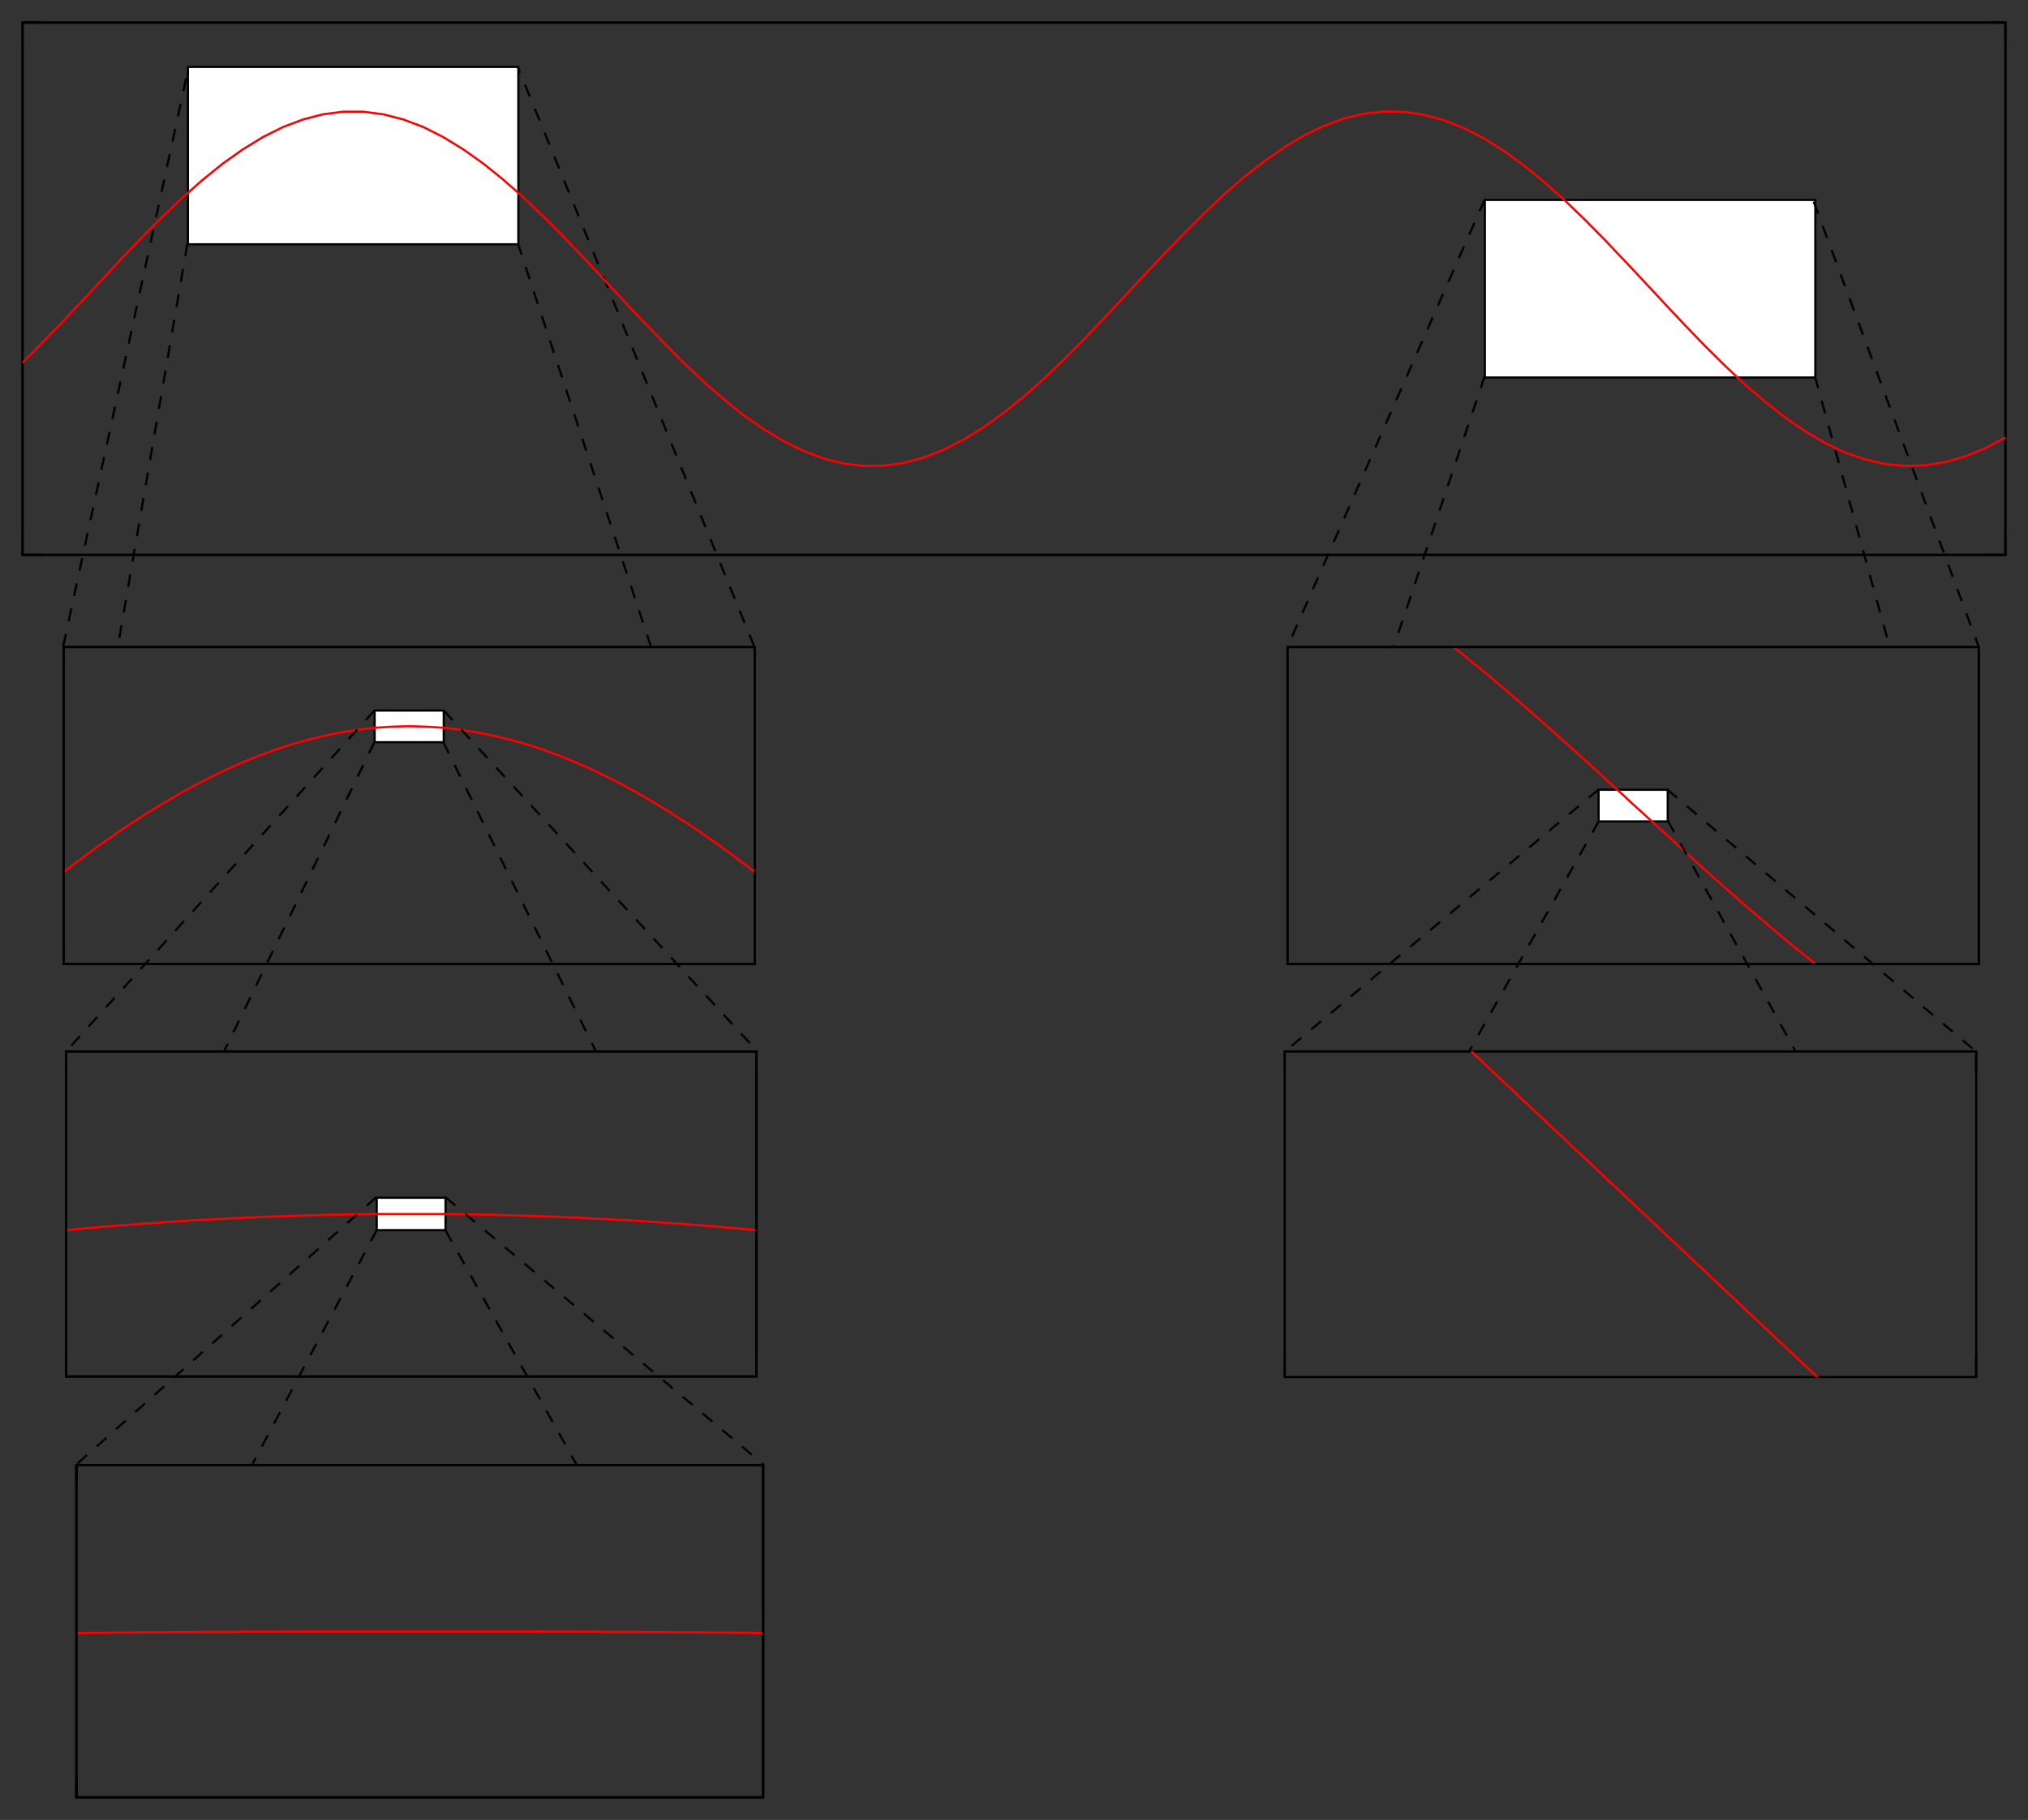 <?xml version="1.0" encoding="UTF-8" standalone="no"?>
<!-- Created with Inkscape (http://www.inkscape.org/) -->

<svg
   xmlns:dc="http://purl.org/dc/elements/1.1/"
   xmlns:cc="http://creativecommons.org/ns#"
   xmlns:rdf="http://www.w3.org/1999/02/22-rdf-syntax-ns#"
   xmlns:svg="http://www.w3.org/2000/svg"
   xmlns="http://www.w3.org/2000/svg"
   xmlns:xlink="http://www.w3.org/1999/xlink"
   xmlns:sodipodi="http://sodipodi.sourceforge.net/DTD/sodipodi-0.dtd"
   xmlns:inkscape="http://www.inkscape.org/namespaces/inkscape"
   width="942.1"
   height="845.592"
   id="svg2985"
   version="1.1"
   inkscape:version="0.48.3.1 r9886"
   sodipodi:docname="Approximation_of_cos_with_linear_functions_without_numbers.svg">
  <rect width="100%" height="100%" fill="#333333" stroke="none"/>
  <defs
     id="defs2987">
    <use
       id="gpPt12"
       xlink:href="#gpPt11"
       style="fill:currentColor;stroke:none"
       x="0"
       y="0"
       width="800"
       height="600" />
    <use
       transform="matrix(0.707,0.707,-0.707,0.707,0,0)"
       id="gpPt11"
       xlink:href="#gpPt3"
       style="stroke:currentColor"
       x="0"
       y="0"
       width="800"
       height="600" />
    <use
       id="gpPt10"
       xlink:href="#gpPt9"
       style="fill:currentColor;stroke:none"
       x="0"
       y="0"
       width="800"
       height="600" />
    <use
       transform="scale(-1,-1)"
       id="gpPt9"
       xlink:href="#gpPt7"
       style="stroke:currentColor"
       x="0"
       y="0"
       width="800"
       height="600" />
    <use
       id="gpPt8"
       xlink:href="#gpPt7"
       style="fill:currentColor;stroke:none"
       x="0"
       y="0"
       width="800"
       height="600" />
    <path
       d="m 0,-1.33 -1.33,2 2.66,0 z"
       id="gpPt7"
       inkscape:connector-curvature="0"
       style="stroke:currentColor;stroke-width:0.222" />
    <use
       id="gpPt6"
       xlink:href="#gpPt5"
       style="fill:currentColor;stroke:none"
       x="0"
       y="0"
       width="800"
       height="600" />
    <circle
       r="1"
       cy="0"
       cx="0"
       id="gpPt5"
       sodipodi:cx="0"
       sodipodi:cy="0"
       sodipodi:rx="1"
       sodipodi:ry="1"
       style="stroke:currentColor;stroke-width:0.222" />
    <rect
       height="2"
       width="2"
       y="-1"
       x="-1"
       id="gpPt4"
       style="fill:currentColor;stroke:currentColor;stroke-width:0.222" />
    <rect
       height="2"
       width="2"
       y="-1"
       x="-1"
       id="gpPt3"
       style="stroke:currentColor;stroke-width:0.222" />
    <path
       d="M -1,0 1,0 M 0,-1 0,1 m -1,-2 2,2 m -2,0 2,-2"
       id="gpPt2"
       inkscape:connector-curvature="0"
       style="stroke:currentColor;stroke-width:0.222" />
    <path
       d="M -1,-1 1,1 M 1,-1 -1,1"
       id="gpPt1"
       inkscape:connector-curvature="0"
       style="stroke:currentColor;stroke-width:0.222" />
    <path
       d="M -1,0 H 1 M 0,-1 v 2"
       id="gpPt0"
       inkscape:connector-curvature="0"
       style="stroke:currentColor;stroke-width:0.222" />
    <circle
       r="0.5"
       id="gpDot"
       cx="0"
       cy="0"
       sodipodi:cx="0"
       sodipodi:cy="0"
       sodipodi:rx="0.5"
       sodipodi:ry="0.5"
       style="stroke-width:0.5" />
    <use
       id="gpPt12-2"
       xlink:href="#gpPt11-5"
       style="fill:currentColor;stroke:none"
       x="0"
       y="0"
       width="800"
       height="600" />
    <use
       transform="matrix(0.707,0.707,-0.707,0.707,0,0)"
       id="gpPt11-5"
       xlink:href="#gpPt3-4"
       style="stroke:currentColor"
       x="0"
       y="0"
       width="800"
       height="600" />
    <use
       id="gpPt10-8"
       xlink:href="#gpPt9-7"
       style="fill:currentColor;stroke:none"
       x="0"
       y="0"
       width="800"
       height="600" />
    <use
       transform="scale(-1,-1)"
       id="gpPt9-7"
       xlink:href="#gpPt7-8"
       style="stroke:currentColor"
       x="0"
       y="0"
       width="800"
       height="600" />
    <use
       id="gpPt8-7"
       xlink:href="#gpPt7-8"
       style="fill:currentColor;stroke:none"
       x="0"
       y="0"
       width="800"
       height="600" />
    <path
       d="m 0,-1.33 -1.33,2 2.66,0 z"
       id="gpPt7-8"
       inkscape:connector-curvature="0"
       style="stroke:currentColor;stroke-width:0.222" />
    <use
       id="gpPt6-5"
       xlink:href="#gpPt5-8"
       style="fill:currentColor;stroke:none"
       x="0"
       y="0"
       width="800"
       height="600" />
    <circle
       r="1"
       cy="0"
       cx="0"
       id="gpPt5-8"
       sodipodi:cx="0"
       sodipodi:cy="0"
       sodipodi:rx="1"
       sodipodi:ry="1"
       style="stroke:currentColor;stroke-width:0.222" />
    <rect
       height="2"
       width="2"
       y="-1"
       x="-1"
       id="gpPt4-3"
       style="fill:currentColor;stroke:currentColor;stroke-width:0.222" />
    <rect
       height="2"
       width="2"
       y="-1"
       x="-1"
       id="gpPt3-4"
       style="stroke:currentColor;stroke-width:0.222" />
    <path
       d="M -1,0 1,0 M 0,-1 0,1 m -1,-2 2,2 m -2,0 2,-2"
       id="gpPt2-1"
       inkscape:connector-curvature="0"
       style="stroke:currentColor;stroke-width:0.222" />
    <path
       d="M -1,-1 1,1 M 1,-1 -1,1"
       id="gpPt1-9"
       inkscape:connector-curvature="0"
       style="stroke:currentColor;stroke-width:0.222" />
    <path
       d="M -1,0 H 1 M 0,-1 v 2"
       id="gpPt0-8"
       inkscape:connector-curvature="0"
       style="stroke:currentColor;stroke-width:0.222" />
    <circle
       r="0.5"
       id="gpDot-3"
       cx="0"
       cy="0"
       sodipodi:cx="0"
       sodipodi:cy="0"
       sodipodi:rx="0.5"
       sodipodi:ry="0.5"
       style="stroke-width:0.5" />
    <use
       id="gpPt12-1"
       xlink:href="#gpPt11-6"
       style="fill:currentColor;stroke:none"
       x="0"
       y="0"
       width="800"
       height="600" />
    <use
       transform="matrix(0.707,0.707,-0.707,0.707,0,0)"
       id="gpPt11-6"
       xlink:href="#gpPt3-2"
       style="stroke:currentColor"
       x="0"
       y="0"
       width="800"
       height="600" />
    <use
       id="gpPt10-3"
       xlink:href="#gpPt9-4"
       style="fill:currentColor;stroke:none"
       x="0"
       y="0"
       width="800"
       height="600" />
    <use
       transform="scale(-1,-1)"
       id="gpPt9-4"
       xlink:href="#gpPt7-3"
       style="stroke:currentColor"
       x="0"
       y="0"
       width="800"
       height="600" />
    <use
       id="gpPt8-3"
       xlink:href="#gpPt7-3"
       style="fill:currentColor;stroke:none"
       x="0"
       y="0"
       width="800"
       height="600" />
    <path
       d="m 0,-1.33 -1.33,2 2.66,0 z"
       id="gpPt7-3"
       inkscape:connector-curvature="0"
       style="stroke:currentColor;stroke-width:0.222" />
    <use
       id="gpPt6-6"
       xlink:href="#gpPt5-83"
       style="fill:currentColor;stroke:none"
       x="0"
       y="0"
       width="800"
       height="600" />
    <circle
       r="1"
       cy="0"
       cx="0"
       id="gpPt5-83"
       sodipodi:cx="0"
       sodipodi:cy="0"
       sodipodi:rx="1"
       sodipodi:ry="1"
       style="stroke:currentColor;stroke-width:0.222" />
    <rect
       height="2"
       width="2"
       y="-1"
       x="-1"
       id="gpPt4-9"
       style="fill:currentColor;stroke:currentColor;stroke-width:0.222" />
    <rect
       height="2"
       width="2"
       y="-1"
       x="-1"
       id="gpPt3-2"
       style="stroke:currentColor;stroke-width:0.222" />
    <path
       d="M -1,0 1,0 M 0,-1 0,1 m -1,-2 2,2 m -2,0 2,-2"
       id="gpPt2-2"
       inkscape:connector-curvature="0"
       style="stroke:currentColor;stroke-width:0.222" />
    <path
       d="M -1,-1 1,1 M 1,-1 -1,1"
       id="gpPt1-7"
       inkscape:connector-curvature="0"
       style="stroke:currentColor;stroke-width:0.222" />
    <path
       d="M -1,0 H 1 M 0,-1 v 2"
       id="gpPt0-4"
       inkscape:connector-curvature="0"
       style="stroke:currentColor;stroke-width:0.222" />
    <circle
       r="0.5"
       id="gpDot-8"
       cx="0"
       cy="0"
       sodipodi:cx="0"
       sodipodi:cy="0"
       sodipodi:rx="0.5"
       sodipodi:ry="0.5"
       style="stroke-width:0.5" />
    <use
       id="gpPt12-6"
       xlink:href="#gpPt11-7"
       style="fill:currentColor;stroke:none"
       x="0"
       y="0"
       width="800"
       height="600" />
    <use
       transform="matrix(0.707,0.707,-0.707,0.707,0,0)"
       id="gpPt11-7"
       xlink:href="#gpPt3-8"
       style="stroke:currentColor"
       x="0"
       y="0"
       width="800"
       height="600" />
    <use
       id="gpPt10-80"
       xlink:href="#gpPt9-5"
       style="fill:currentColor;stroke:none"
       x="0"
       y="0"
       width="800"
       height="600" />
    <use
       transform="scale(-1,-1)"
       id="gpPt9-5"
       xlink:href="#gpPt7-6"
       style="stroke:currentColor"
       x="0"
       y="0"
       width="800"
       height="600" />
    <use
       id="gpPt8-9"
       xlink:href="#gpPt7-6"
       style="fill:currentColor;stroke:none"
       x="0"
       y="0"
       width="800"
       height="600" />
    <path
       d="m 0,-1.33 -1.33,2 2.66,0 z"
       id="gpPt7-6"
       inkscape:connector-curvature="0"
       style="stroke:currentColor;stroke-width:0.222" />
    <use
       id="gpPt6-2"
       xlink:href="#gpPt5-5"
       style="fill:currentColor;stroke:none"
       x="0"
       y="0"
       width="800"
       height="600" />
    <circle
       r="1"
       cy="0"
       cx="0"
       id="gpPt5-5"
       sodipodi:cx="0"
       sodipodi:cy="0"
       sodipodi:rx="1"
       sodipodi:ry="1"
       style="stroke:currentColor;stroke-width:0.222" />
    <rect
       height="2"
       width="2"
       y="-1"
       x="-1"
       id="gpPt4-35"
       style="fill:currentColor;stroke:currentColor;stroke-width:0.222" />
    <rect
       height="2"
       width="2"
       y="-1"
       x="-1"
       id="gpPt3-8"
       style="stroke:currentColor;stroke-width:0.222" />
    <path
       d="M -1,0 1,0 M 0,-1 0,1 m -1,-2 2,2 m -2,0 2,-2"
       id="gpPt2-9"
       inkscape:connector-curvature="0"
       style="stroke:currentColor;stroke-width:0.222" />
    <path
       d="M -1,-1 1,1 M 1,-1 -1,1"
       id="gpPt1-79"
       inkscape:connector-curvature="0"
       style="stroke:currentColor;stroke-width:0.222" />
    <path
       d="M -1,0 H 1 M 0,-1 v 2"
       id="gpPt0-6"
       inkscape:connector-curvature="0"
       style="stroke:currentColor;stroke-width:0.222" />
    <circle
       r="0.5"
       id="gpDot-1"
       cx="0"
       cy="0"
       sodipodi:cx="0"
       sodipodi:cy="0"
       sodipodi:rx="0.5"
       sodipodi:ry="0.5"
       style="stroke-width:0.5" />
    <use
       id="gpPt12-8"
       xlink:href="#gpPt11-4"
       style="fill:currentColor;stroke:none"
       x="0"
       y="0"
       width="800"
       height="600" />
    <use
       transform="matrix(0.707,0.707,-0.707,0.707,0,0)"
       id="gpPt11-4"
       xlink:href="#gpPt3-5"
       style="stroke:currentColor"
       x="0"
       y="0"
       width="800"
       height="600" />
    <use
       id="gpPt10-1"
       xlink:href="#gpPt9-2"
       style="fill:currentColor;stroke:none"
       x="0"
       y="0"
       width="800"
       height="600" />
    <use
       transform="scale(-1,-1)"
       id="gpPt9-2"
       xlink:href="#gpPt7-1"
       style="stroke:currentColor"
       x="0"
       y="0"
       width="800"
       height="600" />
    <use
       id="gpPt8-96"
       xlink:href="#gpPt7-1"
       style="fill:currentColor;stroke:none"
       x="0"
       y="0"
       width="800"
       height="600" />
    <path
       d="m 0,-1.33 -1.33,2 2.66,0 z"
       id="gpPt7-1"
       inkscape:connector-curvature="0"
       style="stroke:currentColor;stroke-width:0.222" />
    <use
       id="gpPt6-7"
       xlink:href="#gpPt5-3"
       style="fill:currentColor;stroke:none"
       x="0"
       y="0"
       width="800"
       height="600" />
    <circle
       r="1"
       cy="0"
       cx="0"
       id="gpPt5-3"
       sodipodi:cx="0"
       sodipodi:cy="0"
       sodipodi:rx="1"
       sodipodi:ry="1"
       style="stroke:currentColor;stroke-width:0.222" />
    <rect
       height="2"
       width="2"
       y="-1"
       x="-1"
       id="gpPt4-2"
       style="fill:currentColor;stroke:currentColor;stroke-width:0.222" />
    <rect
       height="2"
       width="2"
       y="-1"
       x="-1"
       id="gpPt3-5"
       style="stroke:currentColor;stroke-width:0.222" />
    <path
       d="M -1,0 1,0 M 0,-1 0,1 m -1,-2 2,2 m -2,0 2,-2"
       id="gpPt2-94"
       inkscape:connector-curvature="0"
       style="stroke:currentColor;stroke-width:0.222" />
    <path
       d="M -1,-1 1,1 M 1,-1 -1,1"
       id="gpPt1-72"
       inkscape:connector-curvature="0"
       style="stroke:currentColor;stroke-width:0.222" />
    <path
       d="M -1,0 H 1 M 0,-1 v 2"
       id="gpPt0-84"
       inkscape:connector-curvature="0"
       style="stroke:currentColor;stroke-width:0.222" />
    <circle
       r="0.5"
       id="gpDot-37"
       cx="0"
       cy="0"
       sodipodi:cx="0"
       sodipodi:cy="0"
       sodipodi:rx="0.5"
       sodipodi:ry="0.5"
       style="stroke-width:0.5" />
    <use
       id="gpPt12-7"
       xlink:href="#gpPt11-8"
       style="fill:currentColor;stroke:none"
       x="0"
       y="0"
       width="800"
       height="600" />
    <use
       transform="matrix(0.707,0.707,-0.707,0.707,0,0)"
       id="gpPt11-8"
       xlink:href="#gpPt3-50"
       style="stroke:currentColor"
       x="0"
       y="0"
       width="800"
       height="600" />
    <use
       id="gpPt10-33"
       xlink:href="#gpPt9-44"
       style="fill:currentColor;stroke:none"
       x="0"
       y="0"
       width="800"
       height="600" />
    <use
       transform="scale(-1,-1)"
       id="gpPt9-44"
       xlink:href="#gpPt7-4"
       style="stroke:currentColor"
       x="0"
       y="0"
       width="800"
       height="600" />
    <use
       id="gpPt8-8"
       xlink:href="#gpPt7-4"
       style="fill:currentColor;stroke:none"
       x="0"
       y="0"
       width="800"
       height="600" />
    <path
       d="m 0,-1.33 -1.33,2 2.66,0 z"
       id="gpPt7-4"
       inkscape:connector-curvature="0"
       style="stroke:currentColor;stroke-width:0.222" />
    <use
       id="gpPt6-77"
       xlink:href="#gpPt5-4"
       style="fill:currentColor;stroke:none"
       x="0"
       y="0"
       width="800"
       height="600" />
    <circle
       r="1"
       cy="0"
       cx="0"
       id="gpPt5-4"
       sodipodi:cx="0"
       sodipodi:cy="0"
       sodipodi:rx="1"
       sodipodi:ry="1"
       style="stroke:currentColor;stroke-width:0.222" />
    <rect
       height="2"
       width="2"
       y="-1"
       x="-1"
       id="gpPt4-4"
       style="fill:currentColor;stroke:currentColor;stroke-width:0.222" />
    <rect
       height="2"
       width="2"
       y="-1"
       x="-1"
       id="gpPt3-50"
       style="stroke:currentColor;stroke-width:0.222" />
    <path
       d="M -1,0 1,0 M 0,-1 0,1 m -1,-2 2,2 m -2,0 2,-2"
       id="gpPt2-7"
       inkscape:connector-curvature="0"
       style="stroke:currentColor;stroke-width:0.222" />
    <path
       d="M -1,-1 1,1 M 1,-1 -1,1"
       id="gpPt1-0"
       inkscape:connector-curvature="0"
       style="stroke:currentColor;stroke-width:0.222" />
    <path
       d="M -1,0 H 1 M 0,-1 v 2"
       id="gpPt0-7"
       inkscape:connector-curvature="0"
       style="stroke:currentColor;stroke-width:0.222" />
    <circle
       r="0.5"
       id="gpDot-7"
       cx="0"
       cy="0"
       sodipodi:cx="0"
       sodipodi:cy="0"
       sodipodi:rx="0.5"
       sodipodi:ry="0.5"
       style="stroke-width:0.5" />
    <use
       id="gpPt12-3"
       xlink:href="#gpPt11-9"
       style="fill:currentColor;stroke:none"
       x="0"
       y="0"
       width="800"
       height="600" />
    <use
       transform="matrix(0.707,0.707,-0.707,0.707,0,0)"
       id="gpPt11-9"
       xlink:href="#gpPt3-20"
       style="stroke:currentColor"
       x="0"
       y="0"
       width="800"
       height="600" />
    <use
       id="gpPt10-2"
       xlink:href="#gpPt9-8"
       style="fill:currentColor;stroke:none"
       x="0"
       y="0"
       width="800"
       height="600" />
    <use
       transform="scale(-1,-1)"
       id="gpPt9-8"
       xlink:href="#gpPt7-13"
       style="stroke:currentColor"
       x="0"
       y="0"
       width="800"
       height="600" />
    <use
       id="gpPt8-2"
       xlink:href="#gpPt7-13"
       style="fill:currentColor;stroke:none"
       x="0"
       y="0"
       width="800"
       height="600" />
    <path
       d="m 0,-1.33 -1.33,2 2.66,0 z"
       id="gpPt7-13"
       inkscape:connector-curvature="0"
       style="stroke:currentColor;stroke-width:0.222" />
    <use
       id="gpPt6-54"
       xlink:href="#gpPt5-54"
       style="fill:currentColor;stroke:none"
       x="0"
       y="0"
       width="800"
       height="600" />
    <circle
       r="1"
       cy="0"
       cx="0"
       id="gpPt5-54"
       sodipodi:cx="0"
       sodipodi:cy="0"
       sodipodi:rx="1"
       sodipodi:ry="1"
       style="stroke:currentColor;stroke-width:0.222" />
    <rect
       height="2"
       width="2"
       y="-1"
       x="-1"
       id="gpPt4-5"
       style="fill:currentColor;stroke:currentColor;stroke-width:0.222" />
    <rect
       height="2"
       width="2"
       y="-1"
       x="-1"
       id="gpPt3-20"
       style="stroke:currentColor;stroke-width:0.222" />
    <path
       d="M -1,0 1,0 M 0,-1 0,1 m -1,-2 2,2 m -2,0 2,-2"
       id="gpPt2-8"
       inkscape:connector-curvature="0"
       style="stroke:currentColor;stroke-width:0.222" />
    <path
       d="M -1,-1 1,1 M 1,-1 -1,1"
       id="gpPt1-4"
       inkscape:connector-curvature="0"
       style="stroke:currentColor;stroke-width:0.222" />
    <path
       d="M -1,0 H 1 M 0,-1 v 2"
       id="gpPt0-2"
       inkscape:connector-curvature="0"
       style="stroke:currentColor;stroke-width:0.222" />
    <circle
       r="0.5"
       id="gpDot-74"
       cx="0"
       cy="0"
       sodipodi:cx="0"
       sodipodi:cy="0"
       sodipodi:rx="0.5"
       sodipodi:ry="0.5"
       style="stroke-width:0.5" />
    <use
       id="gpPt12-71"
       xlink:href="#gpPt11-2"
       style="fill:currentColor;stroke:none"
       x="0"
       y="0"
       width="800"
       height="600" />
    <use
       transform="matrix(0.707,0.707,-0.707,0.707,0,0)"
       id="gpPt11-2"
       xlink:href="#gpPt3-6"
       style="stroke:currentColor"
       x="0"
       y="0"
       width="800"
       height="600" />
    <use
       id="gpPt10-9"
       xlink:href="#gpPt9-22"
       style="fill:currentColor;stroke:none"
       x="0"
       y="0"
       width="800"
       height="600" />
    <use
       transform="scale(-1,-1)"
       id="gpPt9-22"
       xlink:href="#gpPt7-139"
       style="stroke:currentColor"
       x="0"
       y="0"
       width="800"
       height="600" />
    <use
       id="gpPt8-77"
       xlink:href="#gpPt7-139"
       style="fill:currentColor;stroke:none"
       x="0"
       y="0"
       width="800"
       height="600" />
    <path
       d="m 0,-1.33 -1.33,2 2.66,0 z"
       id="gpPt7-139"
       inkscape:connector-curvature="0"
       style="stroke:currentColor;stroke-width:0.222" />
    <use
       id="gpPt6-55"
       xlink:href="#gpPt5-6"
       style="fill:currentColor;stroke:none"
       x="0"
       y="0"
       width="800"
       height="600" />
    <circle
       r="1"
       cy="0"
       cx="0"
       id="gpPt5-6"
       sodipodi:cx="0"
       sodipodi:cy="0"
       sodipodi:rx="1"
       sodipodi:ry="1"
       style="stroke:currentColor;stroke-width:0.222" />
    <rect
       height="2"
       width="2"
       y="-1"
       x="-1"
       id="gpPt4-32"
       style="fill:currentColor;stroke:currentColor;stroke-width:0.222" />
    <rect
       height="2"
       width="2"
       y="-1"
       x="-1"
       id="gpPt3-6"
       style="stroke:currentColor;stroke-width:0.222" />
    <path
       d="M -1,0 1,0 M 0,-1 0,1 m -1,-2 2,2 m -2,0 2,-2"
       id="gpPt2-6"
       inkscape:connector-curvature="0"
       style="stroke:currentColor;stroke-width:0.222" />
    <path
       d="M -1,-1 1,1 M 1,-1 -1,1"
       id="gpPt1-8"
       inkscape:connector-curvature="0"
       style="stroke:currentColor;stroke-width:0.222" />
    <path
       d="M -1,0 H 1 M 0,-1 v 2"
       id="gpPt0-0"
       inkscape:connector-curvature="0"
       style="stroke:currentColor;stroke-width:0.222" />
    <circle
       r="0.5"
       id="gpDot-9"
       cx="0"
       cy="0"
       sodipodi:cx="0"
       sodipodi:cy="0"
       sodipodi:rx="0.5"
       sodipodi:ry="0.5"
       style="stroke-width:0.5" />
    <use
       id="gpPt12-5"
       xlink:href="#gpPt11-55"
       style="fill:currentColor;stroke:none"
       x="0"
       y="0"
       width="800"
       height="600" />
    <use
       transform="matrix(0.707,0.707,-0.707,0.707,0,0)"
       id="gpPt11-55"
       xlink:href="#gpPt3-22"
       style="stroke:currentColor"
       x="0"
       y="0"
       width="800"
       height="600" />
    <use
       id="gpPt10-0"
       xlink:href="#gpPt9-73"
       style="fill:currentColor;stroke:none"
       x="0"
       y="0"
       width="800"
       height="600" />
    <use
       transform="scale(-1,-1)"
       id="gpPt9-73"
       xlink:href="#gpPt7-42"
       style="stroke:currentColor"
       x="0"
       y="0"
       width="800"
       height="600" />
    <use
       id="gpPt8-1"
       xlink:href="#gpPt7-42"
       style="fill:currentColor;stroke:none"
       x="0"
       y="0"
       width="800"
       height="600" />
    <path
       d="m 0,-1.33 -1.33,2 2.66,0 z"
       id="gpPt7-42"
       inkscape:connector-curvature="0"
       style="stroke:currentColor;stroke-width:0.222" />
    <use
       id="gpPt6-78"
       xlink:href="#gpPt5-7"
       style="fill:currentColor;stroke:none"
       x="0"
       y="0"
       width="800"
       height="600" />
    <circle
       r="1"
       cy="0"
       cx="0"
       id="gpPt5-7"
       sodipodi:cx="0"
       sodipodi:cy="0"
       sodipodi:rx="1"
       sodipodi:ry="1"
       style="stroke:currentColor;stroke-width:0.222" />
    <rect
       height="2"
       width="2"
       y="-1"
       x="-1"
       id="gpPt4-1"
       style="fill:currentColor;stroke:currentColor;stroke-width:0.222" />
    <rect
       height="2"
       width="2"
       y="-1"
       x="-1"
       id="gpPt3-22"
       style="stroke:currentColor;stroke-width:0.222" />
    <path
       d="M -1,0 1,0 M 0,-1 0,1 m -1,-2 2,2 m -2,0 2,-2"
       id="gpPt2-65"
       inkscape:connector-curvature="0"
       style="stroke:currentColor;stroke-width:0.222" />
    <path
       d="M -1,-1 1,1 M 1,-1 -1,1"
       id="gpPt1-1"
       inkscape:connector-curvature="0"
       style="stroke:currentColor;stroke-width:0.222" />
    <path
       d="M -1,0 H 1 M 0,-1 v 2"
       id="gpPt0-43"
       inkscape:connector-curvature="0"
       style="stroke:currentColor;stroke-width:0.222" />
    <circle
       r="0.5"
       id="gpDot-6"
       cx="0"
       cy="0"
       sodipodi:cx="0"
       sodipodi:cy="0"
       sodipodi:rx="0.5"
       sodipodi:ry="0.5"
       style="stroke-width:0.5" />
    <use
       id="gpPt12-23"
       xlink:href="#gpPt11-65"
       style="fill:currentColor;stroke:none"
       x="0"
       y="0"
       width="800"
       height="600" />
    <use
       transform="matrix(0.707,0.707,-0.707,0.707,0,0)"
       id="gpPt11-65"
       xlink:href="#gpPt3-0"
       style="stroke:currentColor"
       x="0"
       y="0"
       width="800"
       height="600" />
    <use
       id="gpPt10-7"
       xlink:href="#gpPt9-3"
       style="fill:currentColor;stroke:none"
       x="0"
       y="0"
       width="800"
       height="600" />
    <use
       transform="scale(-1,-1)"
       id="gpPt9-3"
       xlink:href="#gpPt7-1391"
       style="stroke:currentColor"
       x="0"
       y="0"
       width="800"
       height="600" />
    <use
       id="gpPt8-81"
       xlink:href="#gpPt7-1391"
       style="fill:currentColor;stroke:none"
       x="0"
       y="0"
       width="800"
       height="600" />
    <path
       d="m 0,-1.33 -1.33,2 2.66,0 z"
       id="gpPt7-1391"
       inkscape:connector-curvature="0"
       style="stroke:currentColor;stroke-width:0.222" />
    <use
       id="gpPt6-60"
       xlink:href="#gpPt5-88"
       style="fill:currentColor;stroke:none"
       x="0"
       y="0"
       width="800"
       height="600" />
    <circle
       r="1"
       cy="0"
       cx="0"
       id="gpPt5-88"
       sodipodi:cx="0"
       sodipodi:cy="0"
       sodipodi:rx="1"
       sodipodi:ry="1"
       style="stroke:currentColor;stroke-width:0.222" />
    <rect
       height="2"
       width="2"
       y="-1"
       x="-1"
       id="gpPt4-22"
       style="fill:currentColor;stroke:currentColor;stroke-width:0.222" />
    <rect
       height="2"
       width="2"
       y="-1"
       x="-1"
       id="gpPt3-0"
       style="stroke:currentColor;stroke-width:0.222" />
    <path
       d="M -1,0 1,0 M 0,-1 0,1 m -1,-2 2,2 m -2,0 2,-2"
       id="gpPt2-79"
       inkscape:connector-curvature="0"
       style="stroke:currentColor;stroke-width:0.222" />
    <path
       d="M -1,-1 1,1 M 1,-1 -1,1"
       id="gpPt1-15"
       inkscape:connector-curvature="0"
       style="stroke:currentColor;stroke-width:0.222" />
    <path
       d="M -1,0 H 1 M 0,-1 v 2"
       id="gpPt0-64"
       inkscape:connector-curvature="0"
       style="stroke:currentColor;stroke-width:0.222" />
    <circle
       r="0.5"
       id="gpDot-5"
       cx="0"
       cy="0"
       sodipodi:cx="0"
       sodipodi:cy="0"
       sodipodi:rx="0.5"
       sodipodi:ry="0.5"
       style="stroke-width:0.5" />
    <use
       id="gpPt12-0"
       xlink:href="#gpPt11-44"
       style="fill:currentColor;stroke:none"
       x="0"
       y="0"
       width="800"
       height="600" />
    <use
       transform="matrix(0.707,0.707,-0.707,0.707,0,0)"
       id="gpPt11-44"
       xlink:href="#gpPt3-86"
       style="stroke:currentColor"
       x="0"
       y="0"
       width="800"
       height="600" />
    <use
       id="gpPt10-73"
       xlink:href="#gpPt9-9"
       style="fill:currentColor;stroke:none"
       x="0"
       y="0"
       width="800"
       height="600" />
    <use
       transform="scale(-1,-1)"
       id="gpPt9-9"
       xlink:href="#gpPt7-7"
       style="stroke:currentColor"
       x="0"
       y="0"
       width="800"
       height="600" />
    <use
       id="gpPt8-70"
       xlink:href="#gpPt7-7"
       style="fill:currentColor;stroke:none"
       x="0"
       y="0"
       width="800"
       height="600" />
    <path
       d="m 0,-1.33 -1.33,2 2.66,0 z"
       id="gpPt7-7"
       inkscape:connector-curvature="0"
       style="stroke:currentColor;stroke-width:0.222" />
    <use
       id="gpPt6-8"
       xlink:href="#gpPt5-41"
       style="fill:currentColor;stroke:none"
       x="0"
       y="0"
       width="800"
       height="600" />
    <circle
       r="1"
       cy="0"
       cx="0"
       id="gpPt5-41"
       sodipodi:cx="0"
       sodipodi:cy="0"
       sodipodi:rx="1"
       sodipodi:ry="1"
       style="stroke:currentColor;stroke-width:0.222" />
    <rect
       height="2"
       width="2"
       y="-1"
       x="-1"
       id="gpPt4-56"
       style="fill:currentColor;stroke:currentColor;stroke-width:0.222" />
    <rect
       height="2"
       width="2"
       y="-1"
       x="-1"
       id="gpPt3-86"
       style="stroke:currentColor;stroke-width:0.222" />
    <path
       d="M -1,0 1,0 M 0,-1 0,1 m -1,-2 2,2 m -2,0 2,-2"
       id="gpPt2-10"
       inkscape:connector-curvature="0"
       style="stroke:currentColor;stroke-width:0.222" />
    <path
       d="M -1,-1 1,1 M 1,-1 -1,1"
       id="gpPt1-16"
       inkscape:connector-curvature="0"
       style="stroke:currentColor;stroke-width:0.222" />
    <path
       d="M -1,0 H 1 M 0,-1 v 2"
       id="gpPt0-04"
       inkscape:connector-curvature="0"
       style="stroke:currentColor;stroke-width:0.222" />
    <circle
       r="0.5"
       id="gpDot-88"
       cx="0"
       cy="0"
       sodipodi:cx="0"
       sodipodi:cy="0"
       sodipodi:rx="0.5"
       sodipodi:ry="0.5"
       style="stroke-width:0.5" />
    <use
       id="gpPt12-9"
       xlink:href="#gpPt11-1"
       style="fill:currentColor;stroke:none"
       x="0"
       y="0"
       width="800"
       height="600" />
    <use
       transform="matrix(0.707,0.707,-0.707,0.707,0,0)"
       id="gpPt11-1"
       xlink:href="#gpPt3-65"
       style="stroke:currentColor"
       x="0"
       y="0"
       width="800"
       height="600" />
    <use
       id="gpPt10-86"
       xlink:href="#gpPt9-71"
       style="fill:currentColor;stroke:none"
       x="0"
       y="0"
       width="800"
       height="600" />
    <use
       transform="scale(-1,-1)"
       id="gpPt9-71"
       xlink:href="#gpPt7-46"
       style="stroke:currentColor"
       x="0"
       y="0"
       width="800"
       height="600" />
    <use
       id="gpPt8-10"
       xlink:href="#gpPt7-46"
       style="fill:currentColor;stroke:none"
       x="0"
       y="0"
       width="800"
       height="600" />
    <path
       d="m 0,-1.33 -1.33,2 2.66,0 z"
       id="gpPt7-46"
       inkscape:connector-curvature="0"
       style="stroke:currentColor;stroke-width:0.222" />
    <use
       id="gpPt6-3"
       xlink:href="#gpPt5-9"
       style="fill:currentColor;stroke:none"
       x="0"
       y="0"
       width="800"
       height="600" />
    <circle
       r="1"
       cy="0"
       cx="0"
       id="gpPt5-9"
       sodipodi:cx="0"
       sodipodi:cy="0"
       sodipodi:rx="1"
       sodipodi:ry="1"
       style="stroke:currentColor;stroke-width:0.222" />
    <rect
       height="2"
       width="2"
       y="-1"
       x="-1"
       id="gpPt4-6"
       style="fill:currentColor;stroke:currentColor;stroke-width:0.222" />
    <rect
       height="2"
       width="2"
       y="-1"
       x="-1"
       id="gpPt3-65"
       style="stroke:currentColor;stroke-width:0.222" />
    <path
       d="M -1,0 1,0 M 0,-1 0,1 m -1,-2 2,2 m -2,0 2,-2"
       id="gpPt2-75"
       inkscape:connector-curvature="0"
       style="stroke:currentColor;stroke-width:0.222" />
    <path
       d="M -1,-1 1,1 M 1,-1 -1,1"
       id="gpPt1-5"
       inkscape:connector-curvature="0"
       style="stroke:currentColor;stroke-width:0.222" />
    <path
       d="M -1,0 H 1 M 0,-1 v 2"
       id="gpPt0-48"
       inkscape:connector-curvature="0"
       style="stroke:currentColor;stroke-width:0.222" />
    <circle
       r="0.5"
       id="gpDot-86"
       cx="0"
       cy="0"
       sodipodi:cx="0"
       sodipodi:cy="0"
       sodipodi:rx="0.5"
       sodipodi:ry="0.5"
       style="stroke-width:0.5" />
    <use
       id="gpPt12-67"
       xlink:href="#gpPt11-83"
       style="fill:currentColor;stroke:none"
       x="0"
       y="0"
       width="800"
       height="600" />
    <use
       transform="matrix(0.707,0.707,-0.707,0.707,0,0)"
       id="gpPt11-83"
       xlink:href="#gpPt3-24"
       style="stroke:currentColor"
       x="0"
       y="0"
       width="800"
       height="600" />
    <use
       id="gpPt10-4"
       xlink:href="#gpPt9-87"
       style="fill:currentColor;stroke:none"
       x="0"
       y="0"
       width="800"
       height="600" />
    <use
       transform="scale(-1,-1)"
       id="gpPt9-87"
       xlink:href="#gpPt7-0"
       style="stroke:currentColor"
       x="0"
       y="0"
       width="800"
       height="600" />
    <use
       id="gpPt8-773"
       xlink:href="#gpPt7-0"
       style="fill:currentColor;stroke:none"
       x="0"
       y="0"
       width="800"
       height="600" />
    <path
       d="m 0,-1.33 -1.33,2 2.66,0 z"
       id="gpPt7-0"
       inkscape:connector-curvature="0"
       style="stroke:currentColor;stroke-width:0.222" />
    <use
       id="gpPt6-1"
       xlink:href="#gpPt5-73"
       style="fill:currentColor;stroke:none"
       x="0"
       y="0"
       width="800"
       height="600" />
    <circle
       r="1"
       cy="0"
       cx="0"
       id="gpPt5-73"
       sodipodi:cx="0"
       sodipodi:cy="0"
       sodipodi:rx="1"
       sodipodi:ry="1"
       style="stroke:currentColor;stroke-width:0.222" />
    <rect
       height="2"
       width="2"
       y="-1"
       x="-1"
       id="gpPt4-0"
       style="fill:currentColor;stroke:currentColor;stroke-width:0.222" />
    <rect
       height="2"
       width="2"
       y="-1"
       x="-1"
       id="gpPt3-24"
       style="stroke:currentColor;stroke-width:0.222" />
    <path
       d="M -1,0 1,0 M 0,-1 0,1 m -1,-2 2,2 m -2,0 2,-2"
       id="gpPt2-92"
       inkscape:connector-curvature="0"
       style="stroke:currentColor;stroke-width:0.222" />
    <path
       d="M -1,-1 1,1 M 1,-1 -1,1"
       id="gpPt1-73"
       inkscape:connector-curvature="0"
       style="stroke:currentColor;stroke-width:0.222" />
    <path
       d="M -1,0 H 1 M 0,-1 v 2"
       id="gpPt0-89"
       inkscape:connector-curvature="0"
       style="stroke:currentColor;stroke-width:0.222" />
    <circle
       r="0.5"
       id="gpDot-98"
       cx="0"
       cy="0"
       sodipodi:cx="0"
       sodipodi:cy="0"
       sodipodi:rx="0.5"
       sodipodi:ry="0.5"
       style="stroke-width:0.5" />
    <use
       id="gpPt12-4"
       xlink:href="#gpPt11-42"
       style="fill:currentColor;stroke:none"
       x="0"
       y="0"
       width="800"
       height="600" />
    <use
       transform="matrix(0.707,0.707,-0.707,0.707,0,0)"
       id="gpPt11-42"
       xlink:href="#gpPt3-21"
       style="stroke:currentColor"
       x="0"
       y="0"
       width="800"
       height="600" />
    <use
       id="gpPt10-5"
       xlink:href="#gpPt9-33"
       style="fill:currentColor;stroke:none"
       x="0"
       y="0"
       width="800"
       height="600" />
    <use
       transform="scale(-1,-1)"
       id="gpPt9-33"
       xlink:href="#gpPt7-32"
       style="stroke:currentColor"
       x="0"
       y="0"
       width="800"
       height="600" />
    <use
       id="gpPt8-5"
       xlink:href="#gpPt7-32"
       style="fill:currentColor;stroke:none"
       x="0"
       y="0"
       width="800"
       height="600" />
    <path
       d="m 0,-1.33 -1.33,2 2.66,0 z"
       id="gpPt7-32"
       inkscape:connector-curvature="0"
       style="stroke:currentColor;stroke-width:0.222" />
    <use
       id="gpPt6-4"
       xlink:href="#gpPt5-0"
       style="fill:currentColor;stroke:none"
       x="0"
       y="0"
       width="800"
       height="600" />
    <circle
       r="1"
       cy="0"
       cx="0"
       id="gpPt5-0"
       sodipodi:cx="0"
       sodipodi:cy="0"
       sodipodi:rx="1"
       sodipodi:ry="1"
       style="stroke:currentColor;stroke-width:0.222" />
    <rect
       height="2"
       width="2"
       y="-1"
       x="-1"
       id="gpPt4-30"
       style="fill:currentColor;stroke:currentColor;stroke-width:0.222" />
    <rect
       height="2"
       width="2"
       y="-1"
       x="-1"
       id="gpPt3-21"
       style="stroke:currentColor;stroke-width:0.222" />
    <path
       d="M -1,0 1,0 M 0,-1 0,1 m -1,-2 2,2 m -2,0 2,-2"
       id="gpPt2-0"
       inkscape:connector-curvature="0"
       style="stroke:currentColor;stroke-width:0.222" />
    <path
       d="M -1,-1 1,1 M 1,-1 -1,1"
       id="gpPt1-83"
       inkscape:connector-curvature="0"
       style="stroke:currentColor;stroke-width:0.222" />
    <path
       d="M -1,0 H 1 M 0,-1 v 2"
       id="gpPt0-1"
       inkscape:connector-curvature="0"
       style="stroke:currentColor;stroke-width:0.222" />
    <circle
       r="0.5"
       id="gpDot-33"
       cx="0"
       cy="0"
       sodipodi:cx="0"
       sodipodi:cy="0"
       sodipodi:rx="0.5"
       sodipodi:ry="0.5"
       style="stroke-width:0.5" />
    <use
       id="gpPt12-39"
       xlink:href="#gpPt11-68"
       style="fill:currentColor;stroke:none"
       x="0"
       y="0"
       width="800"
       height="600" />
    <use
       transform="matrix(0.707,0.707,-0.707,0.707,0,0)"
       id="gpPt11-68"
       xlink:href="#gpPt3-3"
       style="stroke:currentColor"
       x="0"
       y="0"
       width="800"
       height="600" />
    <use
       id="gpPt10-6"
       xlink:href="#gpPt9-6"
       style="fill:currentColor;stroke:none"
       x="0"
       y="0"
       width="800"
       height="600" />
    <use
       transform="scale(-1,-1)"
       id="gpPt9-6"
       xlink:href="#gpPt7-61"
       style="stroke:currentColor"
       x="0"
       y="0"
       width="800"
       height="600" />
    <use
       id="gpPt8-12"
       xlink:href="#gpPt7-61"
       style="fill:currentColor;stroke:none"
       x="0"
       y="0"
       width="800"
       height="600" />
    <path
       d="m 0,-1.33 -1.33,2 2.66,0 z"
       id="gpPt7-61"
       inkscape:connector-curvature="0"
       style="stroke:currentColor;stroke-width:0.222" />
    <use
       id="gpPt6-73"
       xlink:href="#gpPt5-91"
       style="fill:currentColor;stroke:none"
       x="0"
       y="0"
       width="800"
       height="600" />
    <circle
       r="1"
       cy="0"
       cx="0"
       id="gpPt5-91"
       sodipodi:cx="0"
       sodipodi:cy="0"
       sodipodi:rx="1"
       sodipodi:ry="1"
       style="stroke:currentColor;stroke-width:0.222" />
    <rect
       height="2"
       width="2"
       y="-1"
       x="-1"
       id="gpPt4-06"
       style="fill:currentColor;stroke:currentColor;stroke-width:0.222" />
    <rect
       height="2"
       width="2"
       y="-1"
       x="-1"
       id="gpPt3-3"
       style="stroke:currentColor;stroke-width:0.222" />
    <path
       d="M -1,0 1,0 M 0,-1 0,1 m -1,-2 2,2 m -2,0 2,-2"
       id="gpPt2-5"
       inkscape:connector-curvature="0"
       style="stroke:currentColor;stroke-width:0.222" />
    <path
       d="M -1,-1 1,1 M 1,-1 -1,1"
       id="gpPt1-6"
       inkscape:connector-curvature="0"
       style="stroke:currentColor;stroke-width:0.222" />
    <path
       d="M -1,0 H 1 M 0,-1 v 2"
       id="gpPt0-3"
       inkscape:connector-curvature="0"
       style="stroke:currentColor;stroke-width:0.222" />
    <circle
       r="0.5"
       id="gpDot-89"
       cx="0"
       cy="0"
       sodipodi:cx="0"
       sodipodi:cy="0"
       sodipodi:rx="0.5"
       sodipodi:ry="0.5"
       style="stroke-width:0.5" />
    <use
       id="gpPt12-89"
       xlink:href="#gpPt11-71"
       style="fill:currentColor;stroke:none"
       x="0"
       y="0"
       width="800"
       height="600" />
    <use
       transform="matrix(0.707,0.707,-0.707,0.707,0,0)"
       id="gpPt11-71"
       xlink:href="#gpPt3-9"
       style="stroke:currentColor"
       x="0"
       y="0"
       width="800"
       height="600" />
    <use
       id="gpPt10-74"
       xlink:href="#gpPt9-65"
       style="fill:currentColor;stroke:none"
       x="0"
       y="0"
       width="800"
       height="600" />
    <use
       transform="scale(-1,-1)"
       id="gpPt9-65"
       xlink:href="#gpPt7-14"
       style="stroke:currentColor"
       x="0"
       y="0"
       width="800"
       height="600" />
    <use
       id="gpPt8-811"
       xlink:href="#gpPt7-14"
       style="fill:currentColor;stroke:none"
       x="0"
       y="0"
       width="800"
       height="600" />
    <path
       d="m 0,-1.33 -1.33,2 2.66,0 z"
       id="gpPt7-14"
       inkscape:connector-curvature="0"
       style="stroke:currentColor;stroke-width:0.222" />
    <use
       id="gpPt6-43"
       xlink:href="#gpPt5-43"
       style="fill:currentColor;stroke:none"
       x="0"
       y="0"
       width="800"
       height="600" />
    <circle
       r="1"
       cy="0"
       cx="0"
       id="gpPt5-43"
       sodipodi:cx="0"
       sodipodi:cy="0"
       sodipodi:rx="1"
       sodipodi:ry="1"
       style="stroke:currentColor;stroke-width:0.222" />
    <rect
       height="2"
       width="2"
       y="-1"
       x="-1"
       id="gpPt4-7"
       style="fill:currentColor;stroke:currentColor;stroke-width:0.222" />
    <rect
       height="2"
       width="2"
       y="-1"
       x="-1"
       id="gpPt3-9"
       style="stroke:currentColor;stroke-width:0.222" />
    <path
       d="M -1,0 1,0 M 0,-1 0,1 m -1,-2 2,2 m -2,0 2,-2"
       id="gpPt2-63"
       inkscape:connector-curvature="0"
       style="stroke:currentColor;stroke-width:0.222" />
    <path
       d="M -1,-1 1,1 M 1,-1 -1,1"
       id="gpPt1-3"
       inkscape:connector-curvature="0"
       style="stroke:currentColor;stroke-width:0.222" />
    <path
       d="M -1,0 H 1 M 0,-1 v 2"
       id="gpPt0-78"
       inkscape:connector-curvature="0"
       style="stroke:currentColor;stroke-width:0.222" />
    <circle
       r="0.5"
       id="gpDot-0"
       cx="0"
       cy="0"
       sodipodi:cx="0"
       sodipodi:cy="0"
       sodipodi:rx="0.5"
       sodipodi:ry="0.5"
       style="stroke-width:0.5" />
  </defs>
  <sodipodi:namedview
     id="base"
     pagecolor="#ffffff"
     bordercolor="#666666"
     borderopacity="1.0"
     inkscape:pageopacity="0.0"
     inkscape:pageshadow="2"
     inkscape:zoom="0.46315494"
     inkscape:cx="477.32622"
     inkscape:cy="477.18898"
     inkscape:current-layer="layer1"
     inkscape:document-units="px"
     showgrid="false"
     inkscape:snap-to-guides="false"
     fit-margin-top="10"
     fit-margin-right="10"
     fit-margin-bottom="10"
     fit-margin-left="10"
     inkscape:window-width="1024"
     inkscape:window-height="545"
     inkscape:window-x="-3"
     inkscape:window-y="-3"
     inkscape:window-maximized="1" />
  <g
     id="layer1"
     inkscape:label="Layer 1"
     inkscape:groupmode="layer"
     transform="translate(57.658,2.737)">
    <a
       xlink:title="Plot #1"
       id="a8586"
       transform="matrix(1.048,0,0,1.048,-96.036,660.541)">
      <g
         style="color:#ff0000;fill:none;stroke:currentColor;stroke-width:1;stroke-linecap:butt;stroke-linejoin:miter"
         id="g8588">
        <path
           inkscape:connector-curvature="0"
           d="m 70.5,91.1 3.1,0 3.1,-0.1 3,0 3.1,0 3.1,-0.1 3.1,0 3,0 3.1,0 3.1,-0.1 3.1,0 3,0 3.1,0 3.1,0 3.1,-0.1 3,0 3.1,0 3.1,0 3.1,-0.1 3,0 3.1,0 3.1,0 3.1,0 3,0 3.1,-0.1 3.1,0 3.1,0 3,0 3.1,0 3.1,0 3.1,0 3,0 3.1,-0.1 3.1,0 3.1,0 3.1,0 3,0 3.1,0 3.1,0 3.1,0 3,0 3.1,0 3.1,0 3.1,0 3,0 3.1,0 3.1,0 3.1,0 3,0 3.1,0 3.1,0 3.1,0 3,0 3.1,0 3.1,0 3.1,0 3,0 3.1,0 3.1,0 3.1,0 3,0 3.1,0 3.1,0 3.1,0 3,0 3.1,0 3.1,0 3.1,0 3.1,0.1 3,0 3.1,0 3.1,0 3.1,0 3,0 3.1,0 3.1,0 3.1,0.1 3,0 3.1,0 3.1,0 3.1,0 3,0 3.1,0.1 3.1,0 3.1,0 3,0 3.1,0.1 3.1,0 3.1,0 3,0 3.1,0 3.1,0.1 3.1,0 3,0 3.1,0 3.1,0.1 3.1,0 3,0 3.1,0.1 3.1,0"
           id="path8590" />
      </g>
    </a>
    <path
       style="fill:none;stroke:#000000;stroke-width:1;stroke-linecap:butt;stroke-linejoin:miter;stroke-miterlimit:4;stroke-opacity:1;stroke-dasharray:6, 6;stroke-dashoffset:0"
       d="M 775.658,372.118 629.919,493.838"
       id="path9976"
       inkscape:connector-curvature="0"
       transform="translate(-90.66,-8.056)"
       sodipodi:nodetypes="cc" />
    <g
       style="color:#ffffff;fill:none;stroke:currentColor;stroke-width:1;stroke-linecap:butt;stroke-linejoin:miter"
       id="g5520"
       transform="translate(-101.058,-8.937)" />
    <path
       style="color:#000000;fill:none;stroke:currentColor;stroke-width:1;stroke-linecap:butt;stroke-linejoin:miter"
       id="path5524"
       d="m -47.158,255.063 9,0 m 912.1,0 -9,0"
       inkscape:connector-curvature="0" />
    <path
       style="color:#000000;fill:none;stroke:currentColor;stroke-width:1;stroke-linecap:butt;stroke-linejoin:miter"
       id="path5560"
       d="m -47.158,7.763 9,0 m 912.1,0 -9,0"
       inkscape:connector-curvature="0" />
    <path
       style="color:#000000;fill:none;stroke:currentColor;stroke-width:1;stroke-linecap:butt;stroke-linejoin:miter"
       id="path5566"
       d="m -47.158,255.063 0,-9 m 0,-238.3 0,9"
       inkscape:connector-curvature="0" />
    <path
       style="color:#000000;fill:none;stroke:currentColor;stroke-width:1;stroke-linecap:butt;stroke-linejoin:miter"
       id="path5602"
       d="m 873.942,255.063 0,-9 m 0,-238.3 0,9"
       inkscape:connector-curvature="0" />
    <path
       style="color:#000000;fill:none;stroke:currentColor;stroke-width:1;stroke-linecap:butt;stroke-linejoin:miter"
       id="path5608"
       d="m -47.158,7.763 0,247.3 921.1,0 0,-247.3 -921.1,0 z"
       inkscape:connector-curvature="0" />
    <g
       style="color:#ffffff;fill:none;stroke:currentColor;stroke-width:1;stroke-linecap:butt;stroke-linejoin:miter"
       id="g5610"
       transform="translate(-101.058,-8.937)">
      <g
         style="stroke:none"
         id="g5612">
        <polygon
           style="fill:currentColor"
           points="130.7,119.7 284.2,119.7 284.2,37.3 130.7,37.3 "
           id="polygon5614" />
      </g>
      <path
         style="stroke:#000000"
         inkscape:connector-curvature="0"
         d="m 130.7,119.7 0,-82.4 153.5,0 0,82.4 -153.5,0"
         id="path5616" />
      <g
         style="stroke:none"
         id="g5618">
        <polygon
           style="fill:currentColor"
           points="733.2,181.6 886.7,181.6 886.7,99.1 733.2,99.1 "
           id="polygon5620" />
      </g>
      <path
         style="stroke:#000000"
         inkscape:connector-curvature="0"
         d="m 733.2,181.6 0,-82.5 153.5,0 0,82.5 -153.5,0"
         id="path5622" />
    </g>
    <g
       style="color:#000000;fill:none;stroke:currentColor;stroke-width:1;stroke-linecap:butt;stroke-linejoin:miter"
       id="g5624"
       transform="translate(-101.058,-8.937)" />
    <g
       style="color:#000000;fill:none;stroke:currentColor;stroke-width:1;stroke-linecap:butt;stroke-linejoin:miter"
       id="g5636"
       transform="translate(-101.058,-8.937)">
      <path
         inkscape:connector-curvature="0"
         d="m 53.9,16.7 0,247.3 921.1,0 0,-247.3 -921.1,0 z"
         id="path5638" />
    </g>
    <g
       style="color:#ffffff;fill:none;stroke:currentColor;stroke-width:1;stroke-linecap:butt;stroke-linejoin:miter"
       id="g7646"
       transform="translate(-82.018,281.213)" />
    <path
       style="color:#000000;fill:none;stroke:currentColor;stroke-width:1;stroke-linecap:butt;stroke-linejoin:miter"
       id="path7680"
       d="m -28.118,445.213 0,-9 m 0,-138.3 0,9"
       inkscape:connector-curvature="0" />
    <path
       style="color:#000000;fill:none;stroke:currentColor;stroke-width:1;stroke-linecap:butt;stroke-linejoin:miter"
       id="path7704"
       d="m 292.982,445.213 0,-9 m 0,-138.3 0,9"
       inkscape:connector-curvature="0" />
    <path
       style="color:#000000;fill:none;stroke:currentColor;stroke-width:1;stroke-linecap:butt;stroke-linejoin:miter"
       id="path7710"
       d="m -28.118,297.913 0,147.3 321.1,0 0,-147.3 -321.1,0 z"
       inkscape:connector-curvature="0" />
    <g
       style="color:#ffffff;fill:none;stroke:currentColor;stroke-width:1;stroke-linecap:butt;stroke-linejoin:miter"
       id="g7712"
       transform="translate(-82.018,281.213)">
      <g
         style="stroke:none"
         id="g7714">
        <polygon
           style="fill:currentColor"
           points="198.4,60.9 230.5,60.9 230.5,46.2 198.4,46.2 "
           id="polygon7716" />
      </g>
      <path
         style="stroke:#000000"
         inkscape:connector-curvature="0"
         d="m 198.4,60.9 0,-14.7 32.1,0 0,14.7 -32.1,0"
         id="path7718" />
    </g>
    <g
       style="color:#000000;fill:none;stroke:currentColor;stroke-width:1;stroke-linecap:butt;stroke-linejoin:miter"
       id="g7720"
       transform="translate(-82.018,281.213)" />
    <a
       xlink:title="Plot #1"
       id="a7722"
       transform="translate(-82.018,281.213)">
      <g
         style="color:#ff0000;fill:none;stroke:currentColor;stroke-width:1;stroke-linecap:butt;stroke-linejoin:miter"
         id="g7724">
        <path
           inkscape:connector-curvature="0"
           d="m 53.9,121.2 3.2,-2.4 3.3,-2.5 3.2,-2.4 3.3,-2.4 3.2,-2.4 3.3,-2.3 3.2,-2.2 3.2,-2.3 3.3,-2.2 3.2,-2.1 3.3,-2.1 3.2,-2.1 3.3,-2 3.2,-2 3.3,-1.9 3.2,-1.9 3.2,-1.9 3.3,-1.7 3.2,-1.8 3.3,-1.7 3.2,-1.6 3.3,-1.6 3.2,-1.6 3.2,-1.5 3.3,-1.4 3.2,-1.4 3.3,-1.3 3.2,-1.3 3.3,-1.2 3.2,-1.2 3.2,-1.1 3.3,-1.1 3.2,-1 3.3,-0.9 3.2,-0.9 3.3,-0.8 3.2,-0.8 3.3,-0.7 3.2,-0.7 3.2,-0.6 3.3,-0.5 3.2,-0.5 3.3,-0.4 3.2,-0.4 3.3,-0.3 3.2,-0.2 3.2,-0.2 3.3,-0.1 3.2,-0.1 3.3,0 3.2,0.1 3.3,0.1 3.2,0.2 3.2,0.2 3.3,0.3 3.2,0.4 3.3,0.4 3.2,0.5 3.3,0.5 3.2,0.6 3.2,0.7 3.3,0.7 3.2,0.8 3.3,0.8 3.2,0.9 3.3,0.9 3.2,1 3.3,1.1 3.2,1.1 3.2,1.2 3.3,1.2 3.2,1.3 3.3,1.3 3.2,1.4 3.3,1.4 3.2,1.5 3.2,1.6 3.3,1.6 3.2,1.6 3.3,1.7 3.2,1.8 3.3,1.7 3.2,1.9 3.2,1.9 3.3,1.9 3.2,2 3.3,2 3.2,2.1 3.3,2.1 3.2,2.1 3.3,2.2 3.2,2.3 3.2,2.2 3.3,2.3 3.2,2.4 3.3,2.4 3.2,2.4 3.3,2.5 3.2,2.4"
           id="path7726" />
      </g>
    </a>
    <g
       style="color:#000000;fill:none;stroke:currentColor;stroke-width:1;stroke-linecap:butt;stroke-linejoin:miter"
       id="g7728"
       transform="translate(-82.018,281.213)">
      <path
         inkscape:connector-curvature="0"
         d="m 53.9,16.7 0,147.3 321.1,0 0,-147.3 -321.1,0 z"
         id="path7730" />
    </g>
    <g
       style="color:#ffffff;fill:none;stroke:currentColor;stroke-width:1;stroke-linecap:butt;stroke-linejoin:miter"
       id="g8088"
       transform="matrix(1.025,0,0,1.025,-90.734,468.692)" />
    <path
       style="color:#000000;fill:none;stroke:currentColor;stroke-width:1.025;stroke-linecap:butt;stroke-linejoin:miter"
       id="path8122"
       d="m -26.958,636.847 0,-9.228 m 0,-141.804 0,9.228"
       inkscape:connector-curvature="0" />
    <path
       style="color:#000000;fill:none;stroke:currentColor;stroke-width:1.025;stroke-linecap:butt;stroke-linejoin:miter"
       id="path8146"
       d="m 293.767,636.847 0,-9.228 m 0,-141.804 0,9.228"
       inkscape:connector-curvature="0" />
    <path
       style="color:#000000;fill:none;stroke:currentColor;stroke-width:1.025;stroke-linecap:butt;stroke-linejoin:miter"
       id="path8152"
       d="m -26.958,485.815 0,151.032 320.725,0 0,-151.032 -320.725,0 z"
       inkscape:connector-curvature="0" />
    <g
       style="color:#ffffff;fill:none;stroke:currentColor;stroke-width:1;stroke-linecap:butt;stroke-linejoin:miter"
       id="g8154"
       transform="matrix(1.025,0,0,1.025,-90.734,468.692)">
      <g
         style="stroke:none"
         id="g8156">
        <polygon
           style="fill:currentColor"
           points="234.2,83 203,83 203,97.7 234.2,97.7 "
           id="polygon8158" />
      </g>
      <path
         style="stroke:#000000"
         inkscape:connector-curvature="0"
         d="m 203,97.7 0,-14.7 31.2,0 0,14.7 -31.2,0"
         id="path8160" />
    </g>
    <g
       style="color:#000000;fill:none;stroke:currentColor;stroke-width:1;stroke-linecap:butt;stroke-linejoin:miter"
       id="g8162"
       transform="matrix(1.025,0,0,1.025,-90.734,468.692)" />
    <a
       xlink:title="Plot #1"
       id="a8164"
       transform="matrix(1.025,0,0,1.025,-90.734,468.692)">
      <g
         style="color:#ff0000;fill:none;stroke:currentColor;stroke-width:1;stroke-linecap:butt;stroke-linejoin:miter"
         id="g8166">
        <path
           inkscape:connector-curvature="0"
           d="m 62.2,97.7 3.2,-0.3 3.1,-0.3 3.2,-0.3 3.1,-0.2 3.2,-0.3 3.2,-0.3 3.1,-0.2 3.2,-0.3 3.1,-0.2 3.2,-0.3 3.2,-0.2 3.1,-0.2 3.2,-0.2 3.1,-0.3 3.2,-0.2 3.2,-0.2 3.1,-0.2 3.2,-0.2 3.1,-0.2 3.2,-0.1 3.2,-0.2 3.1,-0.2 3.2,-0.1 3.1,-0.2 3.2,-0.1 3.1,-0.2 3.2,-0.1 3.2,-0.2 3.1,-0.1 3.2,-0.1 3.1,-0.1 3.2,-0.1 3.2,-0.1 3.1,-0.1 3.2,-0.1 3.1,-0.1 3.2,-0.1 3.2,-0.1 3.1,0 3.2,-0.1 3.1,0 3.2,-0.1 3.2,0 3.1,-0.1 3.2,0 3.1,0 3.2,0 3.2,0 3.1,0 3.2,0 3.1,0 3.2,0 3.2,0 3.1,0 3.2,0 3.1,0.1 3.2,0 3.2,0.1 3.1,0 3.2,0.1 3.1,0 3.2,0.1 3.2,0.1 3.1,0.1 3.2,0.1 3.1,0.1 3.2,0.1 3.2,0.1 3.1,0.1 3.2,0.1 3.1,0.1 3.2,0.2 3.2,0.1 3.1,0.2 3.2,0.1 3.1,0.2 3.2,0.1 3.1,0.2 3.2,0.2 3.2,0.1 3.1,0.2 3.2,0.2 3.1,0.2 3.2,0.2 3.2,0.2 3.1,0.3 3.2,0.2 3.1,0.2 3.2,0.2 3.2,0.3 3.1,0.2 3.2,0.3 3.1,0.2 3.2,0.3 3.2,0.3 3.1,0.2 3.2,0.3 3.1,0.3 3.2,0.3"
           id="path8168" />
      </g>
    </a>
    <g
       style="color:#000000;fill:none;stroke:currentColor;stroke-width:1;stroke-linecap:butt;stroke-linejoin:miter"
       id="g8170"
       transform="matrix(1.025,0,0,1.025,-90.734,468.692)">
      <path
         inkscape:connector-curvature="0"
         d="m 62.2,16.7 0,147.3 312.8,0 0,-147.3 -312.8,0 z"
         id="path8172" />
    </g>
    <g
       style="color:#ffffff;fill:none;stroke:currentColor;stroke-width:1;stroke-linecap:butt;stroke-linejoin:miter"
       id="g8520"
       transform="matrix(1.048,0,0,1.048,-96.036,660.541)" />
    <path
       style="color:#000000;fill:none;stroke:currentColor;stroke-width:1.048;stroke-linecap:butt;stroke-linejoin:miter"
       id="path8554"
       d="m -22.187,832.331 0,-9.428 m 0,-144.87 0,9.428"
       inkscape:connector-curvature="0" />
    <path
       style="color:#000000;fill:none;stroke:currentColor;stroke-width:1.048;stroke-linecap:butt;stroke-linejoin:miter"
       id="path8578"
       d="m 296.777,832.331 0,-9.428 m 0,-144.87 0,9.428"
       inkscape:connector-curvature="0" />
    <path
       style="color:#000000;fill:none;stroke:currentColor;stroke-width:1.048;stroke-linecap:butt;stroke-linejoin:miter"
       id="path8584"
       d="m -22.187,678.034 0,154.297 318.965,0 0,-154.297 -318.965,0 z"
       inkscape:connector-curvature="0" />
    <g
       style="color:#000000;fill:none;stroke:currentColor;stroke-width:1;stroke-linecap:butt;stroke-linejoin:miter"
       id="g8592"
       transform="matrix(1.048,0,0,1.048,-96.036,660.541)">
      <path
         inkscape:connector-curvature="0"
         d="m 70.5,16.7 0,147.3 304.5,0 0,-147.3 -304.5,0 z"
         id="path8594" />
    </g>
    <g
       style="color:#ffffff;fill:none;stroke:currentColor;stroke-width:1;stroke-linecap:butt;stroke-linejoin:miter"
       id="g9368"
       transform="translate(486.573,281.213)" />
    <path
       style="color:#000000;fill:none;stroke:currentColor;stroke-width:1;stroke-linecap:butt;stroke-linejoin:miter"
       id="path9426"
       d="m 540.473,297.913 0,147.3 321.1,0 0,-147.3 -321.1,0 z"
       inkscape:connector-curvature="0" />
    <g
       style="color:#ffffff;fill:none;stroke:currentColor;stroke-width:1;stroke-linecap:butt;stroke-linejoin:miter"
       id="g9428"
       transform="translate(486.573,281.213)">
      <g
         style="stroke:none"
         id="g9430">
        <polygon
           style="fill:currentColor"
           points="198.4,97.7 230.5,97.7 230.5,83 198.4,83 "
           id="polygon9432" />
      </g>
      <path
         style="stroke:#000000"
         inkscape:connector-curvature="0"
         d="m 198.4,97.7 0,-14.7 32.1,0 0,14.7 -32.1,0"
         id="path9434" />
    </g>
    <g
       style="color:#000000;fill:none;stroke:currentColor;stroke-width:1;stroke-linecap:butt;stroke-linejoin:miter"
       id="g9436"
       transform="translate(486.573,281.213)" />
    <a
       xlink:title="Plot #1"
       id="a9438"
       transform="translate(486.573,281.213)">
      <g
         style="color:#ff0000;fill:none;stroke:currentColor;stroke-width:1;stroke-linecap:butt;stroke-linejoin:miter"
         id="g9440">
        <path
           inkscape:connector-curvature="0"
           d="m 131,16.7 0.7,0.6 3.3,2.6 3.2,2.6 3.3,2.7 3.2,2.6 3.3,2.7 3.2,2.8 3.2,2.7 3.3,2.8 3.2,2.8 3.3,2.8 3.2,2.9 3.3,2.8 3.2,2.9 3.3,2.9 3.2,2.9 3.2,2.9 3.3,2.9 3.2,2.9 3.3,3 3.2,2.9 3.3,3 3.2,3 3.2,2.9 3.3,3 3.2,3 3.3,3 3.2,2.9 3.3,3 3.2,3 3.2,2.9 3.3,3 3.2,3 3.3,2.9 3.2,2.9 3.3,3 3.2,2.9 3.2,2.9 3.3,2.9 3.2,2.9 3.3,2.8 3.2,2.9 3.3,2.8 3.2,2.8 3.3,2.8 3.2,2.7 3.2,2.8 3.3,2.7 3.2,2.7 3.3,2.7 3.2,2.6 3.3,2.6 2,1.6"
           id="path9442" />
      </g>
    </a>
    <g
       style="color:#000000;fill:none;stroke:currentColor;stroke-width:1;stroke-linecap:butt;stroke-linejoin:miter"
       id="g9444"
       transform="translate(486.573,281.213)">
      <path
         inkscape:connector-curvature="0"
         d="m 53.9,16.7 0,147.3 321.1,0 0,-147.3 -321.1,0 z"
         id="path9446" />
    </g>
    <g
       style="color:#ffffff;fill:none;stroke:currentColor;stroke-width:1;stroke-linecap:butt;stroke-linejoin:miter"
       id="g9791"
       transform="matrix(1.027,0,0,1.027,475.279,468.667)" />
    <path
       style="color:#000000;fill:none;stroke:currentColor;stroke-width:1.027;stroke-linecap:butt;stroke-linejoin:miter"
       id="path9825"
       d="m 539.15,637.074 0,-9.242 m 0,-142.016 0,9.242"
       inkscape:connector-curvature="0" />
    <path
       style="color:#000000;fill:none;stroke:currentColor;stroke-width:1.027;stroke-linecap:butt;stroke-linejoin:miter"
       id="path9849"
       d="m 860.356,637.074 0,-9.242 m 0,-142.016 0,9.242"
       inkscape:connector-curvature="0" />
    <path
       style="color:#000000;fill:none;stroke:currentColor;stroke-width:1.027;stroke-linecap:butt;stroke-linejoin:miter"
       id="path9855"
       d="m 539.15,485.816 0,151.258 321.205,0 0,-151.258 -321.205,0 z"
       inkscape:connector-curvature="0" />
    <a
       xlink:title="Plot #1"
       id="a9857"
       transform="matrix(1.027,0,0,1.027,475.279,468.667)">
      <g
         style="color:#ff0000;fill:none;stroke:currentColor;stroke-width:1;stroke-linecap:butt;stroke-linejoin:miter"
         id="g9859">
        <path
           inkscape:connector-curvature="0"
           d="m 146.6,16.7 0.9,0.9 3.2,2.9 3.1,3 3.2,3 3.1,3 3.2,2.9 3.2,3 3.1,3 3.2,2.9 3.1,3 3.2,3 3.2,3 3.1,2.9 3.2,3 3.1,3 3.2,3 3.2,2.9 3.1,3 3.2,3 3.1,3 3.2,2.9 3.2,3 3.1,3 3.2,3 3.1,2.9 3.2,3 3.2,3 3.1,3 3.2,3 3.1,2.9 3.2,3 3.2,3 3.1,3 3.2,2.9 3.1,3 3.2,3 3.2,3 3.1,2.9 3.2,3 3.1,3 3.2,3 3.2,2.9 3.1,3 3.2,3 3.1,2.9 3.2,3 3.2,3 3.1,3 3.2,2.9 3.1,3 0.8,0.7"
           id="path9861" />
      </g>
    </a>
    <path
       style="fill:none;stroke:#000000;stroke-width:1;stroke-linecap:butt;stroke-linejoin:miter;stroke-miterlimit:4;stroke-opacity:1;stroke-dasharray:6, 6;stroke-dashoffset:0"
       d="M 383.418,305.791 273.508,36.396"
       id="path9925"
       inkscape:connector-curvature="0"
       transform="translate(-90.66,-8.056)"
       sodipodi:nodetypes="cc" />
    <path
       style="fill:none;stroke:#000000;stroke-width:1;stroke-linecap:butt;stroke-linejoin:miter;stroke-miterlimit:4;stroke-opacity:1;stroke-dasharray:6, 6;stroke-dashoffset:0"
       d="M 335.47,306 273.667,118.693"
       id="path9927"
       inkscape:connector-curvature="0"
       transform="translate(-90.66,-8.056)"
       sodipodi:nodetypes="cc" />
    <path
       style="fill:none;stroke:#000000;stroke-width:1;stroke-linecap:butt;stroke-linejoin:miter;stroke-miterlimit:4;stroke-opacity:1;stroke-dasharray:6, 6;stroke-dashoffset:0"
       d="M 62.326,305.677 120.657,36.258"
       id="path9929"
       inkscape:connector-curvature="0"
       transform="translate(-90.66,-8.056)"
       sodipodi:nodetypes="cc" />
    <path
       style="fill:none;stroke:#000000;stroke-width:1;stroke-linecap:butt;stroke-linejoin:miter;stroke-miterlimit:4;stroke-opacity:1;stroke-dasharray:6, 6;stroke-dashoffset:0"
       d="M 120.071,118.449 87.71,306"
       id="path9931"
       inkscape:connector-curvature="0"
       transform="translate(-90.66,-8.056)"
       sodipodi:nodetypes="cc" />
    <path
       style="fill:none;stroke:#000000;stroke-width:1;stroke-linecap:butt;stroke-linejoin:miter;stroke-miterlimit:4;stroke-opacity:1;stroke-dasharray:6, 6;stroke-dashoffset:0"
       d="M 207.004,335.413 63.694,493.838"
       id="path9952"
       inkscape:connector-curvature="0"
       transform="translate(-90.66,-8.056)"
       sodipodi:nodetypes="cc" />
    <path
       style="fill:none;stroke:#000000;stroke-width:1;stroke-linecap:butt;stroke-linejoin:miter;stroke-miterlimit:4;stroke-opacity:1;stroke-dasharray:6, 6;stroke-dashoffset:0"
       d="M 239.121,335.413 384.86,493.838"
       id="path9954"
       inkscape:connector-curvature="0"
       transform="translate(-90.66,-8.056)"
       sodipodi:nodetypes="cc" />
    <path
       style="fill:none;stroke:#000000;stroke-width:1;stroke-linecap:butt;stroke-linejoin:miter;stroke-miterlimit:4;stroke-opacity:1;stroke-dasharray:6, 6;stroke-dashoffset:0"
       d="M 207.004,349.987 137.1,493.84"
       id="path9956"
       inkscape:connector-curvature="0"
       transform="translate(-90.66,-8.056)"
       sodipodi:nodetypes="cc" />
    <path
       style="fill:none;stroke:#000000;stroke-width:1;stroke-linecap:butt;stroke-linejoin:miter;stroke-miterlimit:4;stroke-opacity:1;stroke-dasharray:6, 6;stroke-dashoffset:0"
       d="M 238.851,349.987 309.83,493.84"
       id="path9958"
       inkscape:connector-curvature="0"
       transform="translate(-90.66,-8.056)"
       sodipodi:nodetypes="cc" />
    <path
       style="fill:none;stroke:#000000;stroke-width:1;stroke-linecap:butt;stroke-linejoin:miter;stroke-miterlimit:4;stroke-opacity:1;stroke-dasharray:6, 6;stroke-dashoffset:0"
       d="M 207.814,561.579 68.552,685.728"
       id="path9960"
       inkscape:connector-curvature="0"
       transform="translate(-90.66,-8.056)"
       sodipodi:nodetypes="cc" />
    <path
       style="fill:none;stroke:#000000;stroke-width:1;stroke-linecap:butt;stroke-linejoin:miter;stroke-miterlimit:4;stroke-opacity:1;stroke-dasharray:6, 6;stroke-dashoffset:0"
       d="M 239.931,561.579 387.559,685.728"
       id="path9962"
       inkscape:connector-curvature="0"
       transform="translate(-90.66,-8.056)"
       sodipodi:nodetypes="cc" />
    <path
       style="fill:none;stroke:#000000;stroke-width:1;stroke-linecap:butt;stroke-linejoin:miter;stroke-miterlimit:4;stroke-opacity:1;stroke-dasharray:6, 6;stroke-dashoffset:0"
       d="M 208.084,576.693 150.06,686"
       id="path9964"
       inkscape:connector-curvature="0"
       transform="translate(-90.66,-8.056)"
       sodipodi:nodetypes="cc" />
    <path
       style="fill:none;stroke:#000000;stroke-width:1;stroke-linecap:butt;stroke-linejoin:miter;stroke-miterlimit:4;stroke-opacity:1;stroke-dasharray:6, 6;stroke-dashoffset:0"
       d="M 239.931,576.963 300.93,686"
       id="path9966"
       inkscape:connector-curvature="0"
       transform="translate(-90.66,-8.056)"
       sodipodi:nodetypes="cc" />
    <path
       style="fill:none;stroke:#000000;stroke-width:1;stroke-linecap:butt;stroke-linejoin:miter;stroke-miterlimit:4;stroke-opacity:1;stroke-dasharray:6, 6;stroke-dashoffset:0"
       d="M 722.76,97.912 631.268,305.456"
       id="path9968"
       inkscape:connector-curvature="0"
       transform="translate(-90.66,-8.056)"
       sodipodi:nodetypes="cc" />
    <path
       style="fill:none;stroke:#000000;stroke-width:1;stroke-linecap:butt;stroke-linejoin:miter;stroke-miterlimit:4;stroke-opacity:1;stroke-dasharray:6, 6;stroke-dashoffset:0"
       d="M 875.517,98.991 952.165,305.726"
       id="path9970"
       inkscape:connector-curvature="0"
       transform="translate(-90.66,-8.056)"
       sodipodi:nodetypes="cc" />
    <path
       style="fill:none;stroke:#000000;stroke-width:1;stroke-linecap:butt;stroke-linejoin:miter;stroke-miterlimit:4;stroke-opacity:1;stroke-dasharray:6, 6;stroke-dashoffset:0"
       d="M 722.76,179.958 680.39,306"
       id="path9972"
       inkscape:connector-curvature="0"
       transform="translate(-90.66,-8.056)"
       sodipodi:nodetypes="cc" />
    <path
       style="fill:none;stroke:#000000;stroke-width:1;stroke-linecap:butt;stroke-linejoin:miter;stroke-miterlimit:4;stroke-opacity:1;stroke-dasharray:6, 6;stroke-dashoffset:0"
       d="M 876.057,179.958 910.87,306"
       id="path9974"
       inkscape:connector-curvature="0"
       transform="translate(-90.66,-8.056)"
       sodipodi:nodetypes="cc" />
    <path
       style="fill:none;stroke:#000000;stroke-width:1;stroke-linecap:butt;stroke-linejoin:miter;stroke-miterlimit:4;stroke-opacity:1;stroke-dasharray:6, 6;stroke-dashoffset:0"
       d="M 807.505,372.118 950.546,493.568"
       id="path9978"
       inkscape:connector-curvature="0"
       transform="translate(-90.66,-8.056)"
       sodipodi:nodetypes="cc" />
    <path
       style="fill:none;stroke:#000000;stroke-width:1;stroke-linecap:butt;stroke-linejoin:miter;stroke-miterlimit:4;stroke-opacity:1;stroke-dasharray:6, 6;stroke-dashoffset:0"
       d="M 775.658,386.962 715.47,493.84"
       id="path9980"
       inkscape:connector-curvature="0"
       transform="translate(-90.66,-8.056)"
       sodipodi:nodetypes="cc" />
    <path
       style="fill:none;stroke:#000000;stroke-width:1;stroke-linecap:butt;stroke-linejoin:miter;stroke-miterlimit:4;stroke-opacity:1;stroke-dasharray:6, 6;stroke-dashoffset:0"
       d="M 807.775,386.692 867.15,493.84"
       id="path9982"
       inkscape:connector-curvature="0"
       transform="translate(-90.66,-8.056)"
       sodipodi:nodetypes="cc" />
    <a
       xlink:title="Plot #1"
       id="a5626"
       transform="translate(-101.058,-8.937)">
      <g
         style="color:#ff0000;fill:none;stroke:currentColor;stroke-width:1;stroke-linecap:butt;stroke-linejoin:miter"
         id="g5628">
        <g
           transform="translate(907.9,39.2)"
           style="font-size:15px;text-anchor:end;fill:#000000;stroke:none;font-family:Arial"
           id="g5630" />
        <path
           inkscape:connector-curvature="0"
           d="m 53.9,174.7 9.3,-9.4 9.3,-9.6 9.3,-9.9 9.3,-10 9.3,-10 9.3,-9.7 9.3,-9.3 9.3,-8.9 9.3,-8.2 9.3,-7.5 9.3,-6.6 9.3,-5.7 9.4,-4.7 9.3,-3.5 9.3,-2.4 9.3,-1.2 9.3,0 9.3,1.2 9.3,2.4 9.3,3.5 9.3,4.7 9.3,5.7 9.3,6.6 9.3,7.5 9.3,8.2 9.3,8.9 9.3,9.3 9.3,9.7 9.3,10 9.3,10 9.3,9.9 9.3,9.6 9.3,9.4 9.3,8.8 9.3,8.1 9.3,7.5 9.3,6.5 9.4,5.6 9.3,4.6 9.3,3.5 9.3,2.3 9.3,1.1 9.3,-0.1 9.3,-1.3 9.3,-2.5 9.3,-3.7 9.3,-4.7 9.3,-5.8 9.3,-6.7 9.3,-7.5 9.3,-8.3 9.3,-8.9 9.3,-9.4 9.3,-9.8 9.3,-9.9 9.3,-10 9.3,-9.9 9.3,-9.6 9.3,-9.3 9.3,-8.8 9.3,-8.1 9.4,-7.3 9.3,-6.5 9.3,-5.6 9.3,-4.4 9.3,-3.4 9.3,-2.2 9.3,-1 9.3,0.2 9.3,1.4 9.3,2.6 9.3,3.7 9.3,4.8 9.3,5.9 9.3,6.8 9.3,7.6 9.3,8.3 9.3,9 9.3,9.4 9.3,9.8 9.3,9.9 9.3,10 9.3,9.9 9.3,9.6 9.3,9.2 9.3,8.8 9.4,8 9.3,7.3 9.3,6.4 9.3,5.5 9.3,4.4 9.3,3.2 9.3,2.1 9.3,0.9 9.3,-0.3 9.3,-1.5 9.3,-2.6 9.3,-3.9 9.3,-4.9"
           id="path5634"
           sodipodi:nodetypes="cccccccccccccccccccccccccccccccccccccccccccccccccccccccccccccccccccccccccccccccccccccccccccccccccccc" />
      </g>
    </a>
  </g>
</svg>

